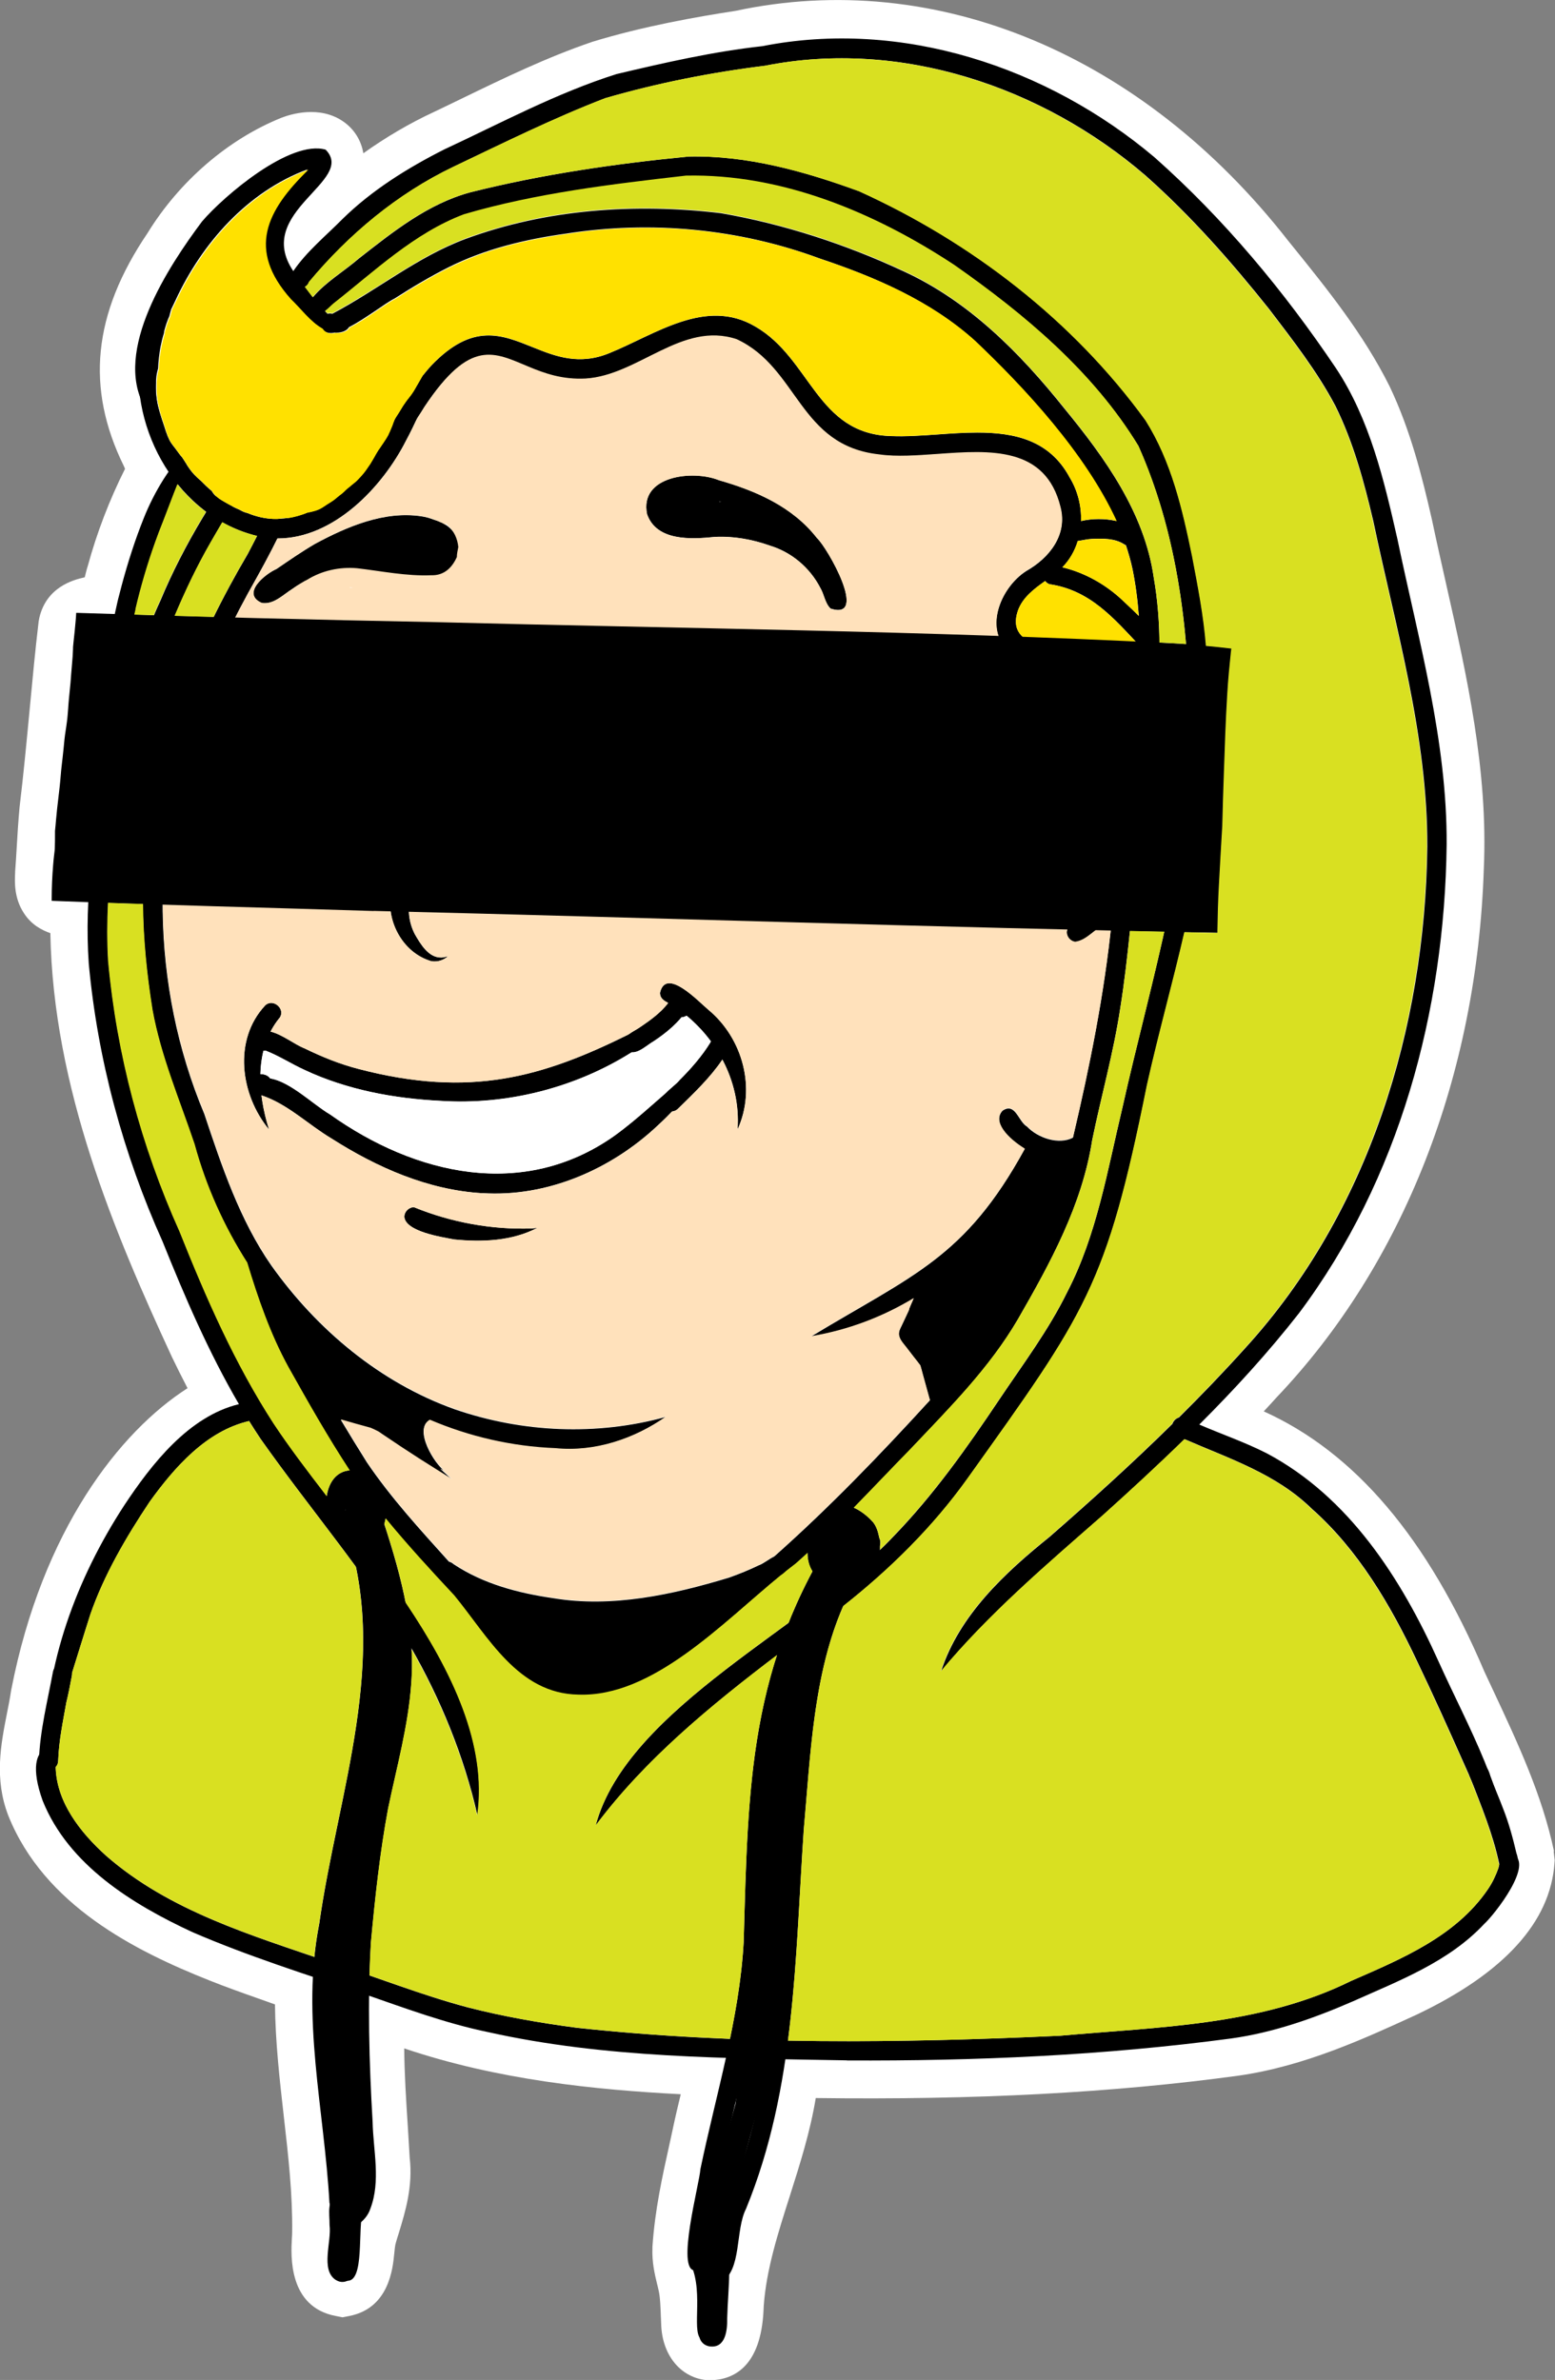 <?xml version="1.0" encoding="UTF-8"?>
<svg id="Ebene_2" data-name="Ebene 2" xmlns="http://www.w3.org/2000/svg" viewBox="0 0 150.99 231.07">
  <rect x="0" y="0" width="150.99" height="231.07" fill="#808080" stroke="none"/>
  <defs>
    <style>
      .cls-1 {
        fill: #3d5200;
      }

      .cls-1, .cls-2, .cls-3, .cls-4, .cls-5, .cls-6, .cls-7 {
        stroke-width: 0px;
      }

      .cls-3 {
        fill: #fff0d2;
      }

      .cls-4 {
        fill: #fff;
      }

      .cls-5 {
        fill: #ffe100;
      }

      .cls-6 {
        fill: #ffe1bb;
      }

      .cls-7 {
        fill: #d9e021;
      }
    </style>
  </defs>
  <g id="Ebene_1-2" data-name="Ebene 1">
    <g>
      <path class="cls-4" d="m150.89,179.72c-1.15-5.44-3.53-10.52-5.83-15.44-.31-.67-.62-1.33-.93-1.99-5.51-12.95-12.54-21.25-21.42-25.26.42-.45.84-.9,1.24-1.35,12.34-12.97,19.48-31.23,20.13-51.38.42-9.51-1.65-18.68-3.65-27.55-.47-2.08-.94-4.16-1.39-6.3-.96-4.2-2.07-8.66-4.11-12.94-2.54-5.09-6.07-9.46-9.48-13.68l-.38-.47C110.91,5.24,90.86-3.1,71.44,1.05c-3.86.6-8.91,1.48-13.93,3.01l-.11.04c-4.32,1.48-8.42,3.46-12.38,5.38-.96.47-1.93.93-2.86,1.38-2.38,1.1-4.67,2.45-6.88,4.02-.21-1.26-.89-2.34-1.93-3.07-2.32-1.62-5.15-.71-5.99-.39-5.19,2.08-9.93,6.16-13.04,11.22-5.3,7.84-6.02,15.03-2.29,22.62.05.11.09.2.11.26-1.52,3.03-2.73,6.19-3.61,9.41-.11.33-.19.68-.28,1.03,0,.03-.01.06-.02.09-1.16.25-3.72.97-4.41,3.93l-.07.38c-.34,2.85-.61,5.79-.88,8.63-.29,3.06-.59,6.23-.97,9.39-.12,1.32-.2,2.54-.27,3.79-.05.8-.09,1.61-.16,2.46v.1c-.04.86-.12,2.44.84,3.91.72,1.14,1.75,1.67,2.58,1.96.27,15.01,6.22,29.08,11.8,41.14.45.94.95,1.94,1.52,3.04-6.57,4.2-14.1,13.77-17.11,29.25l-.03.16c-.11.73-.25,1.46-.4,2.19-.58,2.96-1.25,6.32.14,9.91,3.49,8.69,12.29,13.12,19.57,16.01,1.51.6,3.04,1.15,4.52,1.67.6.21,1.21.43,1.8.64.04,3.7.46,7.36.86,10.9.44,3.85.85,7.48.81,11.15,0,.21-.01.45-.03.7-.09,1.64-.35,6.62,4.26,7.5l.66.13.66-.13c3.84-.75,4.22-4.59,4.36-6.04.03-.33.08-.83.16-1.08.09-.32.19-.64.29-.95.64-2.11,1.37-4.49,1.05-7.31-.06-1-.12-2-.18-3-.17-2.61-.33-5.13-.35-7.6,9.09,3.07,18.54,4.02,26.85,4.45-.05.22-.11.45-.16.68-.15.61-.29,1.22-.43,1.85-.16.73-.32,1.45-.47,2.17-.75,3.37-1.45,6.55-1.69,10.13v.11c-.05,1.38.22,2.51.44,3.43.05.2.1.39.16.67.15.6.19,1.73.22,2.55.01.29.02.57.03.73.08,2.92,1.79,5.1,4.26,5.42l.26.03h.26c2.22-.05,4.91-1.27,5.16-6.83l.02-.41c.25-3.49,1.36-6.98,2.54-10.68.97-3.05,1.97-6.2,2.51-9.48,15.48.2,28.91-.51,41.1-2.18,6.37-.92,12.13-3.57,17.25-5.92,8.49-4.04,12.99-9,13.38-14.72l.02-.27-.1-.86Z"/>
      <g>
        <path class="cls-2" d="m67.22,97.2c-.07.07-.13.15-.2.22-.02.02-.03.04-.05.06-.24.27-.49.53-.75.78-.14.14-.28.28-.43.42-1.36,1.31-2.87,2.48-4.47,3.49-5.47,3.45-12.13,5.13-18.52,4.71-4.51-.22-9.1-1.07-13.2-2.99-1.38-.63-2.48-1.37-3.82-1.89-.07.01-.14.02-.2.01-.87-.02-1.44-1.13-.64-1.75.42-.21.88-.21,1.34-.1,1.15.28,2.35,1.27,3.3,1.63,1.72.84,3.43,1.53,5.25,2,10.86,2.83,17.85.79,26.24-3.37,1.37-.68,2.78-1.42,4.25-2.2.16-.09.33-.17.49-.26.38-.2.77-.41,1.16-.62,0,0,0,0,0,0,.08-.04.16-.09.24-.13Z"/>
        <path class="cls-2" d="m46.83,115.85c-5.26-.31-10.22-2.49-14.62-5.3-2.31-1.37-4.28-3.37-6.84-4.21-.57-.42-.45-1.39.21-1.66,2.08-.2,4.68,2.48,6.46,3.51,8.28,5.89,18.76,8.32,27.59,2.1,2.5-1.79,4.66-3.99,7.08-5.89.99-.81,1.98-1.67,2.95-2.47-1.53,2.71-3.47,5.21-5.77,7.32-4.54,4.29-10.77,7-17.06,6.59Z"/>
        <path class="cls-2" d="m71.62,109.65c.34-4.77-2.21-9.29-6.12-11.91-.51-.42-1.42-.53-1.41-1.35.58-2.54,3.75.86,4.7,1.65,3.34,2.77,4.66,7.64,2.83,11.61Z"/>
        <path class="cls-2" d="m26.12,109.66c-2.78-3.36-3.51-8.69-.37-12.05.75-.71,1.98.31,1.42,1.18,0,0,0,0,0,0-2.5,3.04-2.16,7.34-1.05,10.87Z"/>
        <path class="cls-2" d="m44.06,120.33c-1.23-.23-4.67-.76-4.8-2.18,0-.51.43-.94.94-.94,3.59,1.47,7.56,2.2,11.44,2.06.18,0,.38-.05.55-.06-2.47,1.3-5.4,1.41-8.13,1.13Z"/>
        <path class="cls-2" d="m41.65,93.25c-2.84-.97-4.44-4.41-3.51-7.24.53-1.74,1.92-2.97,3.22-4.14,3.4-3.2,6.75-6.99,7.68-11.69.16-.8.27-1.62.33-2.43-.02-.71.02-1.71.97-1.72,1.82.14.57,3.69.48,4.85-1.14,5.28-5,9.48-8.87,13.02-2.11,1.56-2.9,4.44-1.67,6.81.55.95,1.33,2.29,2.57,2.26.22,0,.45-.07.65-.13-.49.45-1.22.64-1.85.42Z"/>
        <path class="cls-2" d="m76.61,78.06c-.05-4.61-5.62-4.74-9.1-5.13-2.24-.21-4.49.09-6.7.27,1.57-.69,3.12-1.46,4.84-1.73,3.9-.62,10.04-.14,12.18,3.68.45.96,1.19,3.18-.4,3.38-.33,0-.65-.18-.82-.47Z"/>
        <path class="cls-2" d="m21,73.55c.27-1.61,1.7-2.91,2.9-3.94,3.1-1.77,7.56-1.21,10.61.43-.89-.2-1.82-.21-2.74-.16-2.39.2-5.06.12-7.08,1.51-.71.64-1.31,1.4-1.81,2.21-.04,1.19-1.9,1.15-1.88-.05Z"/>
        <path class="cls-2" d="m80.66,59.1c-.56-.53-.63-1.39-1.02-2.04-1.01-1.95-2.78-3.45-4.89-4.09-1.72-.61-3.55-.94-5.37-.84-2.27.23-5.63.42-6.55-2.21-.77-3.73,4.44-4.33,6.98-3.3,3.6,1.04,7.14,2.57,9.52,5.62,1.01.93,5.05,8.03,1.33,6.85Zm-10.64-10.37s0,0,0,0c-.05-.01-.1-.02-.15-.03-.02,0-.03,0-.05,0,0,0,0,.01.01.02.06,0,.12.01.19.02Z"/>
        <path class="cls-2" d="m25.4,58.55c-2.01-.89.3-2.8,1.44-3.3,1.23-.84,2.46-1.69,3.74-2.44,3.12-1.68,6.72-3.22,10.32-2.68.87.12,1.71.48,2.42,1.01.03.09.06.17.11.26.08.15.16.3.24.45.1.18.2.35.33.51.05.06.1.11.15.17.03.05.05.1.07.16.05.12.08.25.14.37.03.07.06.13.09.2,0,.08,0,.16,0,.24,0,.14-.02.29-.04.43,0,.03-.01.06-.02.09-.02.06-.03.11-.05.17-.02.06-.04.11-.07.17.02-.05.04-.09.06-.14-.08.18-.14.37-.21.56-.12.15-.26.3-.38.46.03-.04.06-.08.09-.12-.06.07-.12.14-.18.21-.01.01-.03.03-.04.04-.21.08-.42.16-.63.25.01,0,.03-.01.04-.02-.02,0-.04.02-.07.02-.07.01-.14.02-.21.03-.15.03-.29.08-.43.12-.11.03-.22.05-.32.08-.08.03-.16.05-.24.08-.01,0-.02,0-.04,0-.18.02-.36.03-.54.05.02,0,.03,0,.05,0-.12.01-.25.03-.37.04-.21-.05-.41-.1-.62-.15-.26-.07-.52-.15-.77-.24-.34-.12-.66-.25-1.02-.31-.26-.04-.53-.04-.79-.05-.11-.01-.22-.02-.32-.04-.3-.06-.59-.16-.9-.22-.3-.06-.6-.03-.91-.03-.2,0-.41.01-.61.03-.22.02-.43.06-.64.08-.12,0-.23,0-.35.02-.23.02-.45.08-.65.18h-.15c-.06,0-.13,0-.19,0-.36,0-.67.09-.97.25,0,0,0,0-.01,0,.01,0,.02-.01.03-.02-.01,0-.03.01-.04.02-.1.04-.21.08-.31.13-.08.05-.17.09-.25.14-1.02.15-1.93.62-3.01,1.38-.83.52-1.66,1.38-2.68,1.38-.1,0-.2,0-.3-.03Zm11.22-6.24c.1,0,.2,0,.3.02.08-.06.16-.1.25-.15-.18.04-.37.09-.55.13Z"/>
        <path class="cls-2" d="m40.16,55.84s.05.01.07.02c-.02,0-.05-.01-.07-.02Z"/>
        <path class="cls-2" d="m31.96,55.53s0,0,.01,0c-.02.01-.04.02-.07.03.02-.01.04-.02.06-.03Z"/>
        <path class="cls-2" d="m44.4,54.02s0,.02,0,.03c0-.01,0-.02,0-.03Z"/>
        <path class="cls-2" d="m44.46,53.51s0,.07,0,.1c0-.03,0-.07,0-.1Z"/>
        <path class="cls-2" d="m36.51,52.46c-.41-1.48,2.8-1.77,3.78-1.7,1.21.17.97,2.01-.26,1.87-1.15-.27-2.89,1.39-3.52-.16Z"/>
        <path class="cls-2" d="m65.22,97.82c0-.51.43-.94.94-.94s.94.43.94.94-.43.94-.94.94-.94-.43-.94-.94Z"/>
        <path class="cls-2" d="m60.68,101.72c-.56-1.04.74-1.49,1.42-1.96,1.17-.79,2.35-1.63,3.1-2.85.68-1.14,2.36-.04,1.57,1.03-.83,1.32-2.04,2.31-3.32,3.16-.8.45-2,1.74-2.77.61Zm4.41-4.35s0,0,0,0c0-.1.01-.19.04-.29-.03.09-.04.18-.04.28Z"/>
        <path class="cls-2" d="m69.02,101.09c.52-1.29,2.43-.32,1.66.93-.17.29-.35.57-.53.85-1.2,1.78-2.78,3.27-4.31,4.77-.15.16-.36.25-.57.27-.27.02-.56-.07-.76-.27-.49-.59-.24-1.1.2-1.57.41-.44.99-.84,1.29-1.22,1.1-1.09,2.19-2.34,2.98-3.64.01-.04.03-.09.05-.13Z"/>
        <path class="cls-2" d="m24.37,105.74c-.79-1.76,2.31-2.03,2.01-.23-.23.85-1.59.99-2.01.22,0,0,0,0,0,0Z"/>
        <path class="cls-2" d="m99.12,88.68c-.49-1.01-1.06-2.04-1.99-2.71-.47-.29-1.14-.44-1.11-1.14.24-1.75,2.22-.61,2.92.2.84.82,1.43,1.85,1.92,2.9.49,1.11-1.25,1.86-1.74.73Z"/>
        <path class="cls-2" d="m101.23,85.57c-.92-1.9-2.25-3.47-3.79-4.86-.55-.38-1.07-1.1-.58-1.73.39-.53,1.27-.47,1.57.11,1.8,1.56,3.37,3.4,4.43,5.54.62,1.05-1.02,2.01-1.63.95Z"/>
        <path class="cls-2" d="m105.82,82.3c.36.74-.5,1.58-1.23,1.23-.34-.13-.51-.5-.65-.8-1.29-2.41-2.46-5.02-4.53-6.87-.44-.38-.89-.78-1.46-.97-.31-.07-.59-.35-.66-.66-.08-2.37,2.69-.54,3.49.33,1.36,1.22,2.36,2.78,3.25,4.36.64,1.13,1.23,2.24,1.79,3.38Z"/>
        <path class="cls-2" d="m108.57,80.11c.48,1.11-1.26,1.87-1.73.73-1.73-4.33-3.59-9.34-7.7-11.93-.39-.21-.81-.36-1.25-.46-.88-.32-.72-1.69.22-1.81,4.82.8,7.72,6.99,9.52,11.05.32.8.61,1.61.94,2.41Z"/>
        <path class="cls-2" d="m137.59,161.26c-2.56-5.42-5.71-10.8-10.24-14.8-3.46-3.38-8.01-4.85-12.32-6.73-2.58,2.53-5.25,4.98-7.93,7.39-5.47,4.79-11.08,9.56-15.72,15.15,1.77-5.46,6.21-9.57,10.53-13.05,4.07-3.55,8.08-7.18,11.93-10.97.1-.29.34-.54.63-.62,2.21-2.19,4.37-4.44,6.46-6.76,11.99-13.14,17.45-31.11,17.66-48.65.04-10.77-3.05-21.17-5.24-31.62-.9-3.83-1.93-7.65-3.68-11.19-1.78-3.37-4.14-6.39-6.44-9.41-3.68-4.61-7.6-9.06-12.02-12.98-10.02-8.61-23.77-13.24-36.89-10.64-5.24.65-10.46,1.68-15.53,3.15-5.04,1.94-9.89,4.35-14.76,6.67-5.45,2.61-10.14,6.55-14,11.17-.08.23-.23.38-.4.48.24.32.49.66.76,1,1.23-1.46,3.01-2.5,4.46-3.75,3.31-2.59,6.71-5.32,10.84-6.43,6.93-1.74,14.08-2.78,21.19-3.47,5.69-.13,11.26,1.44,16.56,3.37,10.9,4.94,20.77,12.53,27.82,22.25,2.51,3.99,3.58,8.62,4.52,13.17.67,3.53,1.37,7.06,1.45,10.66.41,7.58-.09,15.21-1.5,22.68-1.25,6.05-2.99,11.99-4.34,18.01-3.95,19.62-5.92,22.09-17.44,38.22-4.56,6.37-10.48,11.53-16.91,15.94-6.96,5.24-13.97,10.75-19.2,17.74,3.05-11.44,20.85-19.48,28.88-28.03,3.95-4.07,7.17-8.64,10.3-13.31,2.29-3.42,4.78-6.72,6.6-10.43,2.89-5.57,3.91-11.84,5.36-17.89,2.8-12.59,6.88-25.02,6.52-38.05-.11-8.88-1.31-18.04-4.95-26.2-4.38-7.2-11.05-12.78-17.89-17.57-7.7-5.07-16.7-8.86-26.05-8.65-7.23.83-14.56,1.7-21.55,3.75-4.82,1.82-8.7,5.54-12.65,8.64-.29.23-.54.53-.84.73.08.08.16.16.24.24.14-.04.29-.05.45,0,4.37-2.3,8.25-5.52,12.92-7.26,7.86-2.91,16.53-3.5,24.82-2.51,6.11,1.06,12.11,3.02,17.73,5.64,6.34,2.9,11.31,7.93,15.61,13.31,3.94,4.8,7.79,10.13,8.69,16.43,1.56,8.93-.52,17.92-1.53,26.8-.59,4.99-.92,10.01-1.72,14.98-.65,4.33-1.85,8.55-2.73,12.84-.98,6.32-4.08,11.96-7.23,17.43-2.77,4.74-6.65,8.6-10.38,12.55-3.68,3.77-7.25,7.68-11.2,11.18-.31.23-.62.47-.94.73-.14.14-.31.28-.51.41-5.68,4.64-12.42,11.85-19.64,11.59-5.87-.08-8.77-5.65-12.06-9.64-3.19-3.42-6.35-6.88-9.13-10.64-2.55-3.7-4.77-7.62-6.97-11.54-1.75-3.19-2.95-6.67-4-10.14-2.26-3.53-4-7.42-5.11-11.5-1.46-4.34-3.26-8.51-4.08-13.02-.9-5.63-1.28-11.31-.53-16.95,1.06-9.77,4.83-18.95,9.78-27.36.6-1.13,1.18-2.27,1.73-3.42.16.04.32.05.49.06.15.01.29.02.44.02.07,0,.13,0,.2,0,.13-.01.26-.05.4-.05-.05,0-.1,0-.15,0,.11,0,.23-.01.34-.02h-.01s0,0,.01,0c0,0,0,0,0,0,.1,0,.2-.02.3-.04.03,0,.05-.01.08-.02-.94,2.02-1.9,3.88-2.97,5.79-2.28,4.01-4.29,8.18-5.86,12.52-4.47,12.76-4.47,27.01.79,39.52,1.69,5.08,3.46,10.34,6.5,14.7,4.43,6.24,10.58,11.39,17.81,13.97,6.58,2.27,13.78,2.59,20.5.74-3.09,2.17-6.92,3.45-10.73,3.07-4.3-.17-8.4-1.14-12.2-2.76-1.59.88.44,4.27,1.51,4.99-.16-.08-.33-.17-.49-.27.38.34.75.69,1.13,1.04,0,0,0,0,0,0t0,0c-1.07-.66-2.13-1.32-3.19-2-1.15-.74-2.29-1.49-3.42-2.26-.16-.11-.32-.22-.48-.33-.03-.02-.07-.04-.11-.06-.23-.12-.46-.23-.7-.33-.96-.26-1.93-.52-2.88-.81.83,1.39,1.68,2.77,2.54,4.14,2.36,3.48,5.18,6.54,7.96,9.63.16.04.31.12.46.25,2.89,1.92,6.28,2.81,9.68,3.3,5.69.95,11.59-.34,17.04-1.99,1.02-.36,2.02-.77,2.88-1.19.47-.16,1.01-.62,1.53-.87,5.34-4.74,10.31-9.9,15.12-15.17-.02-.04-.03-.08-.05-.12-.15-.56-.3-1.11-.46-1.67-.07-.27-.15-.53-.22-.8-.07-.25-.13-.51-.21-.76-.2-.27-.42-.53-.62-.8-.25-.32-.49-.64-.74-.96-.32-.42-.79-.87-.71-1.45.03-.25.18-.49.28-.72.09-.18.17-.37.26-.55.14-.3.28-.6.42-.9.01-.06.03-.13.05-.19.12-.3.25-.59.38-.88.01-.03.02-.05.03-.08-2.99,1.81-6.33,3.1-9.96,3.7,9.93-6.01,14.95-7.62,20.75-18.21-1.64-1.01-3.18-2.62-2.15-3.72,1.25-.84,1.52,1.05,2.37,1.54,1.09,1.14,3.11,1.79,4.46,1.08,1.63-6.93,3.04-13.9,3.76-20.99-.13.06-.26.11-.38.16-1.16.41-1.97,1.69-3.17,1.84-.51-.07-.88-.55-.8-1.06.22-.85,1.21-1.18,1.83-1.7.71-.38,1.87-1.36,2.7-1.12.05-.56.09-1.11.13-1.67.29-3.34.8-6.69,1.27-10.04-1.76-3.74-1.93-6.99-5.97-9.7-1.62-1.22-3.67-1.6-5.35-2.69-2.83-2.16-1.1-6.41,1.44-8.04,2.23-1.26,4.02-3.48,3.32-6.18-1.45-5.89-6.82-5.52-11.92-5.16-2.01.14-3.98.29-5.66.05-7.86-.83-7.85-8.4-13.87-11.19-5.32-1.77-9.52,3.5-14.66,3.82-2.27.12-4.01-.51-5.54-1.15-3.35-1.39-5.65-2.79-10.09,3.86-1.83,3.04-4.45,6.02-7.57,8.03.06-.05.12-.11.18-.16-.02.02-.05.04-.07.07.19-.17.39-.33.59-.49.25-.2.46-.45.68-.68.3-.32.55-.7.81-1.07.3-.43.55-.9.82-1.35.05-.07.09-.14.14-.22-.02.03-.04.06-.06.09,0,0,0,0,0,0,0,0,0,0,0,0,0,0-.01.02-.02.03,0,0,.01-.02.02-.03,0,0,0,0,0-.01,0,0,0-.01.01-.02,0,0,0,0,0,0,0,0,0,0,0-.01.16-.23.32-.46.48-.69,0,.01-.01.02-.02.03.01-.02.03-.04.04-.06.02-.02.03-.05.05-.07-.01.02-.03.04-.04.06.17-.25.33-.51.47-.78.1-.19.18-.38.26-.58.07-.17.15-.35.2-.53.02-.06.05-.12.07-.18.03-.06.05-.12.08-.19.22-.33.44-.66.63-1.01,0,0,0-.02.01-.02,0,0,0,.01-.01.02,0,0,0,0,0,0,0,0,0,0,0,0,0,0,0,0,0,0,0,0,0,0,0,0,0,0,0,0,0,0,0,0,0,0,0,0,0,0,0,0,0,0,0,0,0,0,0,0,0,0,0,0,0,0,0,0,0,0,0,0,0,0,0,0,0,0-.01.02-.03.05-.04.07,0,0,0,0,0,0,0,0,0,0,0,0,0,0,0,.02-.01.02h0s0,.01-.01.02c0,0,0-.01.01-.02.19-.34.41-.66.64-.97.14-.18.28-.36.42-.54.15-.21.28-.43.41-.66-.03.05-.05.09-.08.14.21-.36.42-.73.63-1.09.04-.06.07-.12.11-.18.26-.33.54-.66.83-.98,4.03-4.2,6.85-2.98,9.87-1.77,2.2.89,4.5,1.78,7.44.56,4.44-1.8,9.33-5.41,14.14-2.58,5.42,3.12,5.96,10.46,13.21,10.64,1.42.06,2.96-.05,4.54-.16,1.27-.09,2.56-.18,3.82-.18,3.63,0,7.02.74,8.96,4.35.77,1.26,1.16,2.76,1.11,4.24,1.09-.25,2.29-.26,3.4-.01-3.02-6.6-8.97-12.98-13.78-17.55-4.3-3.85-9.64-6.14-15.04-7.95-7.83-2.89-16.35-3.69-24.59-2.4-3.92.55-7.82,1.47-11.37,3.25-1.81.91-3.56,1.95-5.27,3.05-.89.43-2.8,1.95-4.43,2.78-.16.28-.57.54-1.24.54-.05,0-.1,0-.14-.01-.39.08-.72.05-.96-.11-.12-.08-.21-.18-.28-.29-1.2-.67-2.16-2-3.11-2.9-4.26-4.79-2.39-8.57,1.71-12.55-5.84,2.16-10.26,7.18-12.81,12.68-1.16,2.38-2.49,5.35-1.92,8-.02.45-.02.89.03,1.34.04.41.12.81.23,1.21,0-.01,0-.03-.01-.04,0,.03.02.07.03.1,0-.02-.01-.04-.02-.06.02.07.04.15.06.22,0,.02,0,.03.01.05,0,0,0-.02,0-.02,0,0,0,.02,0,.02,0,0,0,0,0,0,0,0,0,0,0,0,0,.02,0,.03.01.05.09.32.2.64.3.95-.02-.05-.03-.1-.05-.15.07.22.14.44.21.65.09.29.18.58.29.86-.95-1.07-1.73-2.06-2.19-2.8-3.07-5.47,2.32-13.64,5.58-18,2.15-2.51,8.56-7.96,12-6.97,3.01,3.05-7.04,6.01-3.14,11.79,1.3-1.91,3.15-3.41,4.77-5.05,2.86-2.81,6.34-4.97,9.9-6.77,5.5-2.56,10.92-5.48,16.72-7.31,4.68-1.11,9.38-2.18,14.16-2.71,13.51-2.67,27.66,2.01,38.06,10.78,6.76,5.99,12.6,13.01,17.64,20.5,3.28,4.96,4.66,10.85,5.96,16.58,2.04,9.81,4.84,19.57,4.78,29.68-.2,16.14-4.58,32.46-14.34,45.48-2.98,3.81-6.25,7.39-9.68,10.81,2.18.94,4.43,1.71,6.55,2.79,7.98,4.23,13.06,12.16,16.67,20.18,2.91,6.47,6.7,12.81,7.02,20.06-3.08-6.67-5.92-13.46-9.1-20.08Zm-38.76-101.94c-1.16,3.52,3.43,3.31,5.41,5,2.38,1.52,4.27,3.77,5.33,6.38.16.43.32.86.49,1.29.38-3.08.66-6.17.64-9.25-2.51-2.66-4.82-5.44-8.8-6.02-.18-.07-.32-.18-.41-.31-1.1.78-2.2,1.6-2.66,2.91Zm4.33-4.24c2.14.51,4.13,1.63,5.73,3.1.28.28.99.91,1.69,1.62-.11-1.53-.31-3.06-.62-4.59-.16-.75-.38-1.51-.63-2.27-.05-.02-.1-.05-.15-.08-.92-.61-2.08-.58-3.14-.54-.46.02-.89.13-1.34.2h-.04c-.29.95-.79,1.83-1.49,2.55Z"/>
        <path class="cls-2" d="m36.83,43.54s-.05.07-.07.11c0,0,0,0,0,0,.02-.04.05-.07.07-.11Z"/>
        <path class="cls-2" d="m39.84,159.91c-4.31-7.1-9.75-13.42-14.53-20.2-.38-.57-.76-1.16-1.12-1.74-4.15.96-7.25,4.5-9.65,7.83-2.29,3.44-4.43,7.09-5.77,10.96-1.43,4.46-2.71,9.01-4.4,13.37-.04-8.53,3.07-16.88,7.69-23.97,2.66-4.02,6.27-8.65,11.14-9.83-2.93-5.02-5.24-10.38-7.41-15.78-3.83-8.52-6.31-17.67-7.17-26.98-.45-6.44.46-12.87,1.96-19.13.21-.95.42-1.89.64-2.84-.25-.29-.42-.65-.55-1-.13-.34-.22-.69-.28-1.05-.14-.79-.19-1.59-.19-2.39,0-2.01.26-4.02.63-5.99.15-.83.33-1.66.52-2.48.02-.12.06-.23.08-.35.03-.13.06-.27.1-.4.09-.37.19-.74.29-1.12.3-1.12.63-2.24.99-3.34.35-1.08.74-2.15,1.16-3.2.52-1.3,1.16-2.56,1.91-3.75.21-.33.43-.65.64-.95,0-.01.01-.02.02-.03,0,0,0,0,0,0,.32-.44.65-.87,1.01-1.27.04.05.08.1.12.15.05.06.09.12.13.19-.01-.02-.03-.05-.04-.07.1.16.2.31.3.47.01.02.03.04.04.06-.83,1.77-1.49,3.63-2.2,5.45-.17.42-.34.85-.48,1.23,0,.02-.01.04-.02.06h0c-.8,2.13-1.47,4.31-2.02,6.51-.06.24-.12.47-.17.71,0,.01,0,.03-.01.04,0,0,0,0,0,.01,0,0,0,0,0,0,0,.02-.01.04-.01.06h0s0,0,0,0c0,0,0,0,0,.01,0,0,0,.01,0,.02,0,0,0,0,0,0-.42,1.85-.76,3.72-.95,5.55,0,.04,0,.07-.01.11h0c-.09.95-.14,1.91-.11,2.86,0,.13.01.26.02.38.9-3.34,1.98-6.62,3.44-9.77,1.15-2.76,2.53-5.42,4.06-7.98.32-.48.78-1.4,1.32-2.18.28.26.63.47.95.65.22.13.45.25.68.37-.78,1.11-1.44,2.3-2.12,3.47-2.11,3.68-3.78,7.6-5.22,11.58-2.82,9.39-5.29,19.2-4.73,29.04.83,9.1,3.2,17.97,6.93,26.28,2.58,6.44,5.36,12.82,9.14,18.66,6.98,10.56,21.67,24.71,19.77,38.05-1.3-5.72-3.57-11.28-6.49-16.36Z"/>
        <path class="cls-2" d="m25.74,52.2c-7.83-1.39-12.95-9.66-12.23-17.32.08-1.34,1.06-7.09,3.09-4.75-.02.05-.04.1-.05.15,0-.02.01-.04.02-.07-.04.17-.09.33-.13.5-.07.15-.14.31-.19.46.02-.05.04-.1.06-.15-.1.25-.19.49-.26.75-.06.19-.12.39-.13.58-.14.43-.24.87-.33,1.31-.13.7-.21,1.41-.24,2.12-.1.34-.17.69-.19,1.04-.03.55-.04,1.09.02,1.64.05.43.12.85.24,1.27,0-.03-.02-.07-.03-.1.02.09.05.18.08.26,0,.02,0,.03.01.05h0s0,0,0,.01c0,.01,0,.02.01.04,0,0,0,0,0,0,0,0,0,0,0,0,.09.3.19.6.28.9,0,0,0-.01,0-.02.06.19.13.38.19.57.09.3.19.6.31.89.11.26.22.51.39.74.11.16.23.31.35.46.12.17.24.33.36.49t0,0s0,0,0,0c.1.13.19.26.3.38.03.05.07.1.1.15,0,0-.01-.02-.02-.03.1.16.2.31.3.47.23.37.49.75.79,1.07.21.22.42.42.65.61.34.35.69.69,1.07,1,.27.52.82.84,1.32,1.13.33.19.66.37,1.01.53.12.06.24.11.36.16.24.14.5.27.77.32.84.35,1.68.54,2.5.57.07,0,.14,0,.21,0,.02,0,.04,0,.05,0,1.06,0,2.08-.22,3.06-.62.13-.02.26-.05.39-.08.23-.06.47-.13.69-.22.3-.13.55-.33.82-.5.25-.16.51-.31.75-.5.15-.12.28-.25.44-.36-.04.03-.08.06-.13.09.17-.12.34-.24.49-.38.09-.09.18-.17.27-.26.11-.1.21-.19.32-.29-.04.03-.08.07-.11.1.19-.17.39-.33.59-.49.25-.2.46-.45.68-.68.3-.32.55-.7.81-1.07.22-.32.41-.66.6-.99.19-.29.38-.58.56-.88.07-.11.15-.21.22-.32,0,.01-.01.02-.02.03.01-.02.03-.04.04-.06.01-.02.02-.03.04-.05,0,0,0,0,0,0,0,0,0-.01.01-.02,0,0,0,.01-.01.02,0,0,0,0,0,0,0,.01-.02.03-.03.04.16-.24.32-.49.46-.75,0,0,0,0,0,0-.02.03-.03.07-.05.1.02-.03.03-.07.05-.1,0,0,0,.02-.01.03.01-.02.02-.04.03-.07,0,0,0,0,0,0,0,0,0,0,0,0,0-.01.01-.02.02-.03,0,0,0,.02-.01.03.09-.18.18-.37.25-.56.05-.13.11-.26.16-.4.12-.25.24-.49.35-.74.15-.23.3-.46.44-.7,0,.01-.01.02-.02.04,0,0,0-.02.01-.03,0,0,0,.02-.01.03,0,0,0,.01,0,.02,0,0,0,0,0,0h0s0,0,0,0c0,0,0,.01,0,.02,0,0,0-.01,0-.02,0,0,0,0,0,0h0s0-.01.01-.02c.19-.33.4-.65.63-.95.14-.18.28-.36.42-.54.15-.21.28-.43.41-.66-.03.05-.05.09-.08.14.21-.36.42-.73.63-1.09.05-.08.09-.16.14-.23.06.01.12.03.17.05.47.2.7.76.5,1.23-.71,1.71-1.44,3.42-2.32,5.06-2.31,4.57-7.05,9.53-12.49,9.53-.4,0-.8-.03-1.2-.08Z"/>
        <path class="cls-2" d="m15.77,40.91s0,.03.01.04c0-.01,0-.03-.01-.04Z"/>
        <path class="cls-2" d="m38.96,39.71s.02-.03.03-.05c0,0,0,0,0,0,0,0,0,0,0,0-.01.02-.03.05-.04.07,0,0,0-.01,0-.02Z"/>
        <path class="cls-2" d="m38.97,39.67s-.01.02-.02.03c0,0,0,0,0,0,0-.01.01-.03.02-.04Z"/>
        <path class="cls-2" d="m15.74,40.8s.02.05.02.08c0-.03-.02-.05-.02-.08Z"/>
        <path class="cls-2" d="m15.48,39.97h0s0-.02,0-.02c0,0,0,.02,0,.03,0,0,0,0,0,0Z"/>
        <path class="cls-2" d="m15.47,39.95s0,0,0,0c0,0,0,0,0,0h0s0-.02,0-.02c0,0,0,.02,0,.03,0,0,0,0,0,0Z"/>
        <path class="cls-2" d="m3.78,170.93c.1-2.93.84-5.79,1.37-8.65.17-.79,1.35-.93,1.72-.23.13.23.15.47.11.65-.15.82-.35,1.86-.54,2.6-.33,1.87-.72,3.74-.79,5.63-.01,1.23-1.87,1.23-1.88,0Z"/>
        <path class="cls-2" d="m145.58,180.98c-.61-2.91-1.74-5.6-2.79-8.33-.24-.41-.19-.98.22-1.28.9-.6,1.5.22,1.69,1.05.39,1.08.86,2.13,1.26,3.2.55,1.39.94,2.84,1.28,4.29.24.65.31,1.5-.51,1.73-.48.14-1.03-.16-1.16-.66Z"/>
        <path class="cls-2" d="m82.25,200.04c-11.65-.21-23.42-.19-34.85-2.74-4.16-.86-8.15-2.35-12.15-3.74-5.56-1.87-11.18-3.64-16.57-5.97-5.84-2.71-12.02-6.52-14.53-12.74-2.34-6.48,2.41-5.65,1.26-3.53-.03,3.55,2.38,6.59,4.9,8.86,6.15,5.38,14.13,7.72,21.71,10.33,4.56,1.44,8.81,3.17,13.4,4.39,3.48.89,7.03,1.51,10.59,1.98,15.53,1.68,31.36,1.49,46.93.77,9.57-.86,19.44-.97,28.23-5.31,4.9-2.14,10.18-4.32,13.3-8.9.44-.64.77-1.34,1.03-2.07.14-.7.47-1.59,1.35-1.35,2.21.85-1.74,5.88-2.74,6.78-3.43,3.67-8.23,5.49-12.72,7.5-3.81,1.66-7.75,3.05-11.87,3.62-12.35,1.65-24.82,2.19-37.28,2.13Z"/>
        <path class="cls-2" d="m80.36,153.73c-2.87-1.09-2.35-5.14.08-6.44.85-.57,2.79-.84,2.92.55,0,.93-.92.96-1.6.9-1.75.49-2.17,3.51.1,3.37,1.25-.16,1.15-1.69,1.22-2.6,3.12-2.88,2.34,6.33-2.72,4.22Z"/>
        <path class="cls-2" d="m83.32,152.85c-1.45-1.19,2.62-3.13-1.89-5.05-.23-.22-.35-.61-.24-.92.68-1.56,2.74-.03,3.47.79,1.28,1.2,1.11,6.14-1.33,5.17Z"/>
        <path class="cls-2" d="m67.51,220.43c-1.93.13.43-8.5.5-9.83,1.52-7.29,3.79-14.63,4.2-22.05.43-15.27.5-26.93,9.24-40.3.84-1.59,2.93-.14,1.51,1.13-11.22,17.37-6.9,29.21-9.93,47.52-1.23,6.21-3.04,12.31-3.98,18.57-.48,1.23.19,5.14-1.55,4.96Z"/>
        <path class="cls-2" d="m67.73,221.09c-.14-.5.17-1.01.66-1.16,1.36.08,1-.57,1.24-1.62.25-1.6.61-3.1,1.1-4.63,5.4-13.17,4.49-27.67,5.9-41.55.51-5.56,1.24-11.18,3.28-16.42,1.04-2.26,2.45-5.57,4.52-6.9,1.08-.16,1.49,1.45.45,1.81.1-.03.19-.09.27-.16-6.08,7.58-6.26,17.96-7.1,27.17-.85,12.48-.8,25.1-5.61,36.82-1.07,2.09-.38,5.96-2.43,7.15-.73.27-2,.42-2.29-.52Z"/>
        <path class="cls-2" d="m68.26,227.21c-1.27-.39.13-4.48-1.16-7.31-.06-.7.66-1.28,1.32-.99.78.45.73,1.61,1.02,2.4,1.74.24.61,2.66.57,3.81-.17.9-.49,2.54-1.76,2.09Z"/>
        <path class="cls-2" d="m33.72,149.95c-2.96-1.43-2.85-8.08,1.22-7.1,1.65.54.6,2.92-.77,1.73-2.33,1.85,2.06,6.71,1.28,1.21-.62-1.05,1.02-2.01,1.63-.95,1.31,2.11-.46,6.76-3.36,5.1Z"/>
        <path class="cls-2" d="m31.99,213.9c-.5-9.06-2.78-18.06-.99-27.12,1.8-12.75,6.97-25.86,2.47-38.58-1.16-1.61,1.49-3.28,2.3.84,4.2,14.45-2.5,28.87-3.47,43.26-.49,5.55.63,11.03,1.21,16.53-.11,1.37,1.3,5.96-.56,6.02-.52,0-.93-.43-.94-.94Z"/>
        <path class="cls-2" d="m32.85,215.6c-.31-.41-.24-1,.17-1.32.27-.21.64-.25.94-.12,1.24-2.23.37-5.11.37-7.5-.39-6.55-.61-13.14-.07-19.69.43-7.95,2.82-15.7,3.79-23.5.44-5.57-1.24-11-2.95-16.22-1.05-2.19,2.34-2.7,1.82-.48,1.78,5.35,3.45,10.97,3.02,16.66-.28,4.12-1.43,8.21-2.25,12.17-.8,4.27-1.27,8.7-1.67,13.01-.34,5.79-.18,11.61.16,17.4.06,2.79.81,5.75-.22,8.44-.4,1.25-2.09,2.58-3.11,1.17Z"/>
        <path class="cls-2" d="m33.6,221.42c-1.17-.21-.8-1.68-.92-2.54.04-.83-.52-2.1.47-2.54.23-.93-.08-2.33.87-2.88.72-.34,1.57.47,1.25,1.2-.61,1.5.23,7.08-1.67,6.77Z"/>
        <path class="cls-2" d="m32.6,221.36c-1.51-.99-.38-3.73-.6-5.33.01-.6-.09-1.21,0-1.82.08-.77,1.06-1.14,1.61-.58.26.24.34.65.24.98.08,1.66.01,3.32-.16,4.98,1.57.61.2,2.59-1.08,1.77Z"/>
        <path class="cls-2" d="m68.99,227.82c-1.19-.09-1.56-1.67-.3-1.97.07-1.31.1-2.61.19-3.92.09-.83-.22-2.23.99-2.27.51,0,.94.43.94.94-.02,1.5-.16,2.99-.2,4.48.02,1.1-.13,2.88-1.62,2.74Z"/>
        <path class="cls-2" d="m35.85,151.64c-.57-.38-.56-1.17-.82-1.75-.33-.93-.7-1.86-.96-2.81-.51-.23-.81-.95-.96-1.46.01-.51-.15-1.1.25-1.51.51-.53,1.47-.33,1.64.4.8.11,1.13,1.08.8,1.75.36,1.48,1.01,2.86,1.43,4.31.26.78-.7,1.5-1.38,1.06Z"/>
        <path class="cls-2" d="m78.47,157.3c-.84-.67.02-1.52.35-2.21.72-1.51,1.33-3.08,2.38-4.4-.41-1.04,1.52-2.43,2.44-2.32,1.09.12,1.26,1.68.2,1.99-.8,1-1.64,2-2.22,3.15-.64.97-1.57,4.9-3.15,3.79Z"/>
        <path class="cls-2" d="m67.87,220.41c.42-5.48,2.08-10.83,3.54-16.11.41-3.19.93-6.35,1.52-9.5.47-4.03.93-8.04.82-12.12.2-1.64-.6-7.07.86-7.71.13-2.66.53-5.29.88-7.92.35-1.63.28-3.63,1.39-4.95.83-3.1,2.02-6.11,3.22-9.07.56-1.01,2.16-.17,1.68.84-1.95,4.84-3.83,9.82-4.24,15.06-.22,1.57.34,5.78-.88,6.67-.25,4.06-.41,8.14-.84,12.18,1.03.5-.04,4.86-.04,6.03-.61,6.33-2.74,12.34-4.22,18.49-.55,2.3-1.12,4.59-1.6,6.9-.17.7-.12,1.78-1.04,1.9-.46.05-.9-.22-1.04-.68Z"/>
        <path class="cls-2" d="m32.63,214.36c-.35-10.74-1.41-21.7.22-32.39,1.08-5.86,3.48-11.56,3.78-17.55.27-3.41-.49-6.78-.3-10.18.09-.89-.13-2.37,1.09-2.45.51,0,.94.43.94.94-.46,3.27.13,6.4.22,9.57.04,4.92-1.14,9.63-2.53,14.3.81.71-.56,3.64-.62,4.75-.67,3.47-.77,7.01-.69,10.53-.25,2.02,2.61,27.01-2.1,22.47Z"/>
        <path class="cls-3" d="m31.4,55.8s-.08.04-.12.06c-.33.08-.65.15-.97.25-.12.03-.24.08-.36.13.48-.22.95-.37,1.45-.45Z"/>
        <path class="cls-3" d="m43.29,50.98c0,.05.02.1.04.15-.32-.24-.68-.45-1.05-.61.14.04.28.09.41.16.21.08.41.18.6.31h0Z"/>
        <path class="cls-3" d="m38.25,58.07s-.03-.02-.05-.02c.02,0,.04.02.06.03,0,0,0,0,0,0Z"/>
        <path class="cls-3" d="m33.19,57.54s-.06.03-.09.05c0,0,0,0-.01,0,.03-.02.07-.04.1-.06Z"/>
        <path class="cls-3" d="m46.64,54.73s0,.02,0,.03c0-.01,0-.02,0-.03Z"/>
        <path class="cls-3" d="m46.89,50.58s-.03-.05-.05-.08c.02.04.04.08.07.12,0-.01-.01-.02-.02-.04Z"/>
        <path class="cls-4" d="m69.02,101.09s-.03.08-.05.13c-.8,1.3-1.89,2.55-2.98,3.64-.3.38-.87.78-1.29,1.22,0,0,0,0,0,0-1.66,1.44-3.28,2.93-5.07,4.22-8.82,6.22-19.31,3.79-27.59-2.1-1.6-.93-3.85-3.18-5.8-3.49-.21-.3-.58-.43-.95-.42.02-.77.11-1.54.3-2.27.07,0,.13,0,.2-.01,1.34.52,2.44,1.26,3.82,1.89,4.1,1.92,8.68,2.77,13.2,2.99,6.39.42,13.06-1.26,18.52-4.71.7.1,1.53-.71,2.13-1.05,1.01-.67,1.96-1.43,2.73-2.36.17,0,.34-.06.48-.15.88.73,1.68,1.57,2.35,2.48Z"/>
        <path class="cls-5" d="m108.37,50.57c-1.11-.25-2.31-.24-3.4.01.04-1.48-.34-2.98-1.11-4.24-1.94-3.61-5.33-4.35-8.96-4.35-1.26,0-2.55.09-3.82.18-1.58.11-3.12.22-4.54.16-7.25-.18-7.79-7.53-13.21-10.64-4.82-2.83-9.7.78-14.14,2.58-2.94,1.22-5.24.33-7.44-.56-3.01-1.22-5.84-2.44-9.87,1.77-.28.3-.54.61-.79.93,0,0,0,0,0,0-.01.02-.02.03-.03.05t0,0c-.04.06-.07.12-.11.18-.14.25-.29.5-.43.75-.05.08-.09.16-.14.24-.01.02-.02.04-.03.06-.01.02-.02.03-.03.05h0c-.1.18-.21.35-.33.52-.03.05-.07.09-.1.14-.1.14-.21.27-.32.41-.06.08-.11.15-.17.23-.03.04-.06.08-.08.12-.01.01-.02.03-.03.04-.05.07-.09.14-.14.2-.05.08-.11.17-.16.26,0,.02-.02.03-.03.05,0,0,0,.01-.01.02-.14.24-.29.47-.44.7-.06.08-.11.17-.16.25-.03.06-.05.12-.08.19-.02.06-.05.12-.07.18-.01.04-.03.08-.04.13-.02.05-.04.1-.06.16-.03.08-.07.16-.1.24-.06.14-.12.28-.18.42-.02.05-.05.09-.07.14,0,0,0,0,0,.01,0,0,0,0,0,0h0s0,0,0,0c0,0,0,0,0,.01,0,0,0,0,0,0,0,0,0,0,0,0h0s-.05.09-.07.14c-.11.2-.23.39-.36.58-.01.02-.02.04-.04.06,0,0-.01.02-.02.03,0,0,0,0,0,0h0s-.01.02-.02.03c-.01.01-.02.03-.03.05-.06.08-.11.16-.17.24,0,0,0,0,0,.01-.08.12-.16.23-.24.35,0,0,0,0,0,0,0,0,0,0,0,0,0,0-.01.02-.02.02,0,0,0,0,0,0,0,0-.01.02-.02.03-.02.03-.03.05-.05.08-.07.12-.14.24-.21.35,0,0,0,0,0,0-.04.07-.08.14-.12.22-.08.14-.16.28-.24.41-.02.03-.03.05-.05.08-.02.03-.04.06-.06.1,0,.01-.02.02-.02.04-.03.05-.07.1-.1.15-.13.18-.25.37-.38.55-.13.18-.27.36-.42.52-.14.15-.27.3-.41.44-.09.09-.17.17-.27.24-.17.14-.35.28-.52.43-.01.01-.03.02-.04.03,0,0,.01-.01.02-.02-.04.04-.08.07-.13.11-.01.01-.02.02-.04.03-.03.03-.07.06-.1.09-.09.09-.18.18-.27.26-.14.13-.28.23-.43.34.02-.01.04-.03.06-.04-.15.11-.29.24-.44.36-.24.19-.49.34-.75.5-.27.17-.52.37-.82.5-.22.1-.46.17-.69.22-.13.03-.26.06-.39.08-.64.26-1.3.45-1.98.55,0-.02.02-.03.02-.05-.02,0-.05.01-.08.02-.1.02-.2.03-.3.03,0,0,0,0,0,0,0,0,0,0,0,0,0,0,0,0-.01,0,0,0,0,0-.01,0-.1,0-.21.01-.32.02.05,0,.1,0,.15,0-.14,0-.27.04-.4.05-.05,0-.1,0-.14,0-.02,0-.04,0-.05,0-.04,0-.09,0-.13,0-.1,0-.2-.01-.31-.02-.17-.01-.33-.02-.49-.06,0,0,0,0,0,.01-.58-.09-1.18-.25-1.77-.5-.27-.06-.53-.18-.77-.32-.12-.05-.24-.11-.36-.16-.16-.08-.33-.16-.49-.24-.02,0-.03-.02-.05-.03-.07-.04-.14-.08-.21-.11-.09-.05-.18-.1-.26-.15-.06-.04-.13-.07-.19-.11-.06-.04-.13-.07-.19-.11-.06-.04-.13-.08-.19-.12l-.09-.06c-.06-.04-.12-.09-.18-.14-.03-.02-.06-.05-.08-.07-.16-.15-.3-.31-.41-.51-.37-.32-.73-.65-1.07-1-.23-.19-.45-.39-.65-.61-.3-.32-.56-.69-.79-1.07-.05-.08-.1-.16-.15-.23-.05-.08-.1-.16-.15-.24,0,0,.01.02.02.03-.01-.02-.02-.04-.04-.05-.02-.03-.04-.06-.06-.09-.04-.05-.08-.1-.12-.15-.06-.08-.12-.16-.18-.23-.12-.16-.24-.32-.36-.49-.11-.15-.23-.3-.35-.46-.17-.23-.28-.48-.39-.74-.09-.22-.16-.44-.23-.66,0,0,0-.02,0-.03-.02-.07-.04-.14-.07-.21-.03-.09-.06-.19-.09-.28-.03-.09-.06-.19-.09-.28,0-.02-.01-.03-.02-.05,0-.01,0-.02-.01-.04-.01-.03-.02-.06-.03-.09-.08-.23-.15-.46-.22-.7,0,0,0,0,0,0,0,0,0,0,0,0,0,0,0,0,0,0h0s0,0,0,0c0,0,0,0,0,0,0,0,0-.01,0-.02,0,0,0,0,0,0,0,0,0,0,0-.01,0,0,0,0,0,0,0,0,0,0,0,0,0,0,0,0,0,0h0s0-.02,0-.03c0,0,0-.01,0-.02-.02-.06-.03-.11-.05-.17-.12-.42-.2-.84-.24-1.27-.05-.42-.05-.83-.04-1.25,0-.13.01-.26.02-.39.02-.35.1-.7.19-1.04.03-.71.1-1.42.24-2.12.09-.44.2-.88.33-1.31,0-.2.07-.4.13-.58.07-.25.16-.5.26-.75.04-.1.09-.21.14-.31.04-.17.09-.33.13-.5,0,.02-.01.04-.02.07.01-.05.03-.1.05-.15,0,0-.01-.01-.02-.02.16-.34.32-.67.47-.99,2.55-5.5,6.97-10.52,12.81-12.68-4.1,3.98-5.97,7.76-1.71,12.55.95.9,1.91,2.23,3.11,2.9.06.11.16.21.28.29.24.17.58.19.96.11.05,0,.09,0,.14.01.67,0,1.07-.26,1.24-.54,1.63-.84,3.54-2.35,4.43-2.78,1.7-1.1,3.45-2.14,5.27-3.05,3.55-1.78,7.46-2.7,11.37-3.25,8.24-1.29,16.76-.49,24.59,2.4,5.4,1.8,10.74,4.09,15.04,7.95,4.82,4.57,10.76,10.95,13.78,17.55Z"/>
        <path class="cls-5" d="m109.95,55.21c.31,1.53.51,3.06.62,4.59-.7-.71-1.41-1.34-1.69-1.62-1.59-1.47-3.59-2.59-5.73-3.1.71-.72,1.2-1.6,1.49-2.55h.04c.45-.06.88-.18,1.34-.2,1.06-.04,2.22-.07,3.14.54.05.03.1.06.15.08.26.76.47,1.51.63,2.27Z"/>
        <path class="cls-5" d="m110.69,62.74c.02,3.08-.26,6.17-.64,9.25-.16-.44-.33-.87-.49-1.29-1.06-2.61-2.95-4.86-5.33-6.38-1.97-1.69-6.56-1.48-5.41-5,.46-1.31,1.56-2.13,2.66-2.91.09.14.23.25.41.31,3.98.58,6.28,3.35,8.8,6.02Z"/>
        <path class="cls-1" d="m119.6,62.95c-.01.11-.03.21-.04.32-.15,1.34-.27,2.67-.35,4.01-.16,2.55-.24,5.1-.33,7.66-.06,1.74-.11,3.49-.16,5.23-.12,2-.23,4-.34,5.99-.07,1.38-.11,2.75-.13,4.13,0,.09,0,.18,0,.27-1.07-.02-2.15-.04-3.22-.06.25-1.06.48-2.13.7-3.19,1.41-7.46,1.91-15.09,1.5-22.68-.01-.65-.05-1.3-.1-1.95.82.07,1.65.16,2.47.26Z"/>
        <path class="cls-1" d="m115.5,69.51c.2,7.12-.93,14.07-2.46,20.96-1.11-.02-2.22-.05-3.34-.07.26-2.52.49-5.04.79-7.55.76-6.78,2.16-13.62,2.08-20.45.38.02.76.04,1.14.06.48.03.97.05,1.45.09.2,2.33.3,4.66.33,6.97Z"/>
        <path class="cls-1" d="m13.04,59.68l1.88.06c-1.15,2.72-2.05,5.52-2.82,8.36,0-.13-.02-.26-.02-.38-.03-.95.02-1.9.11-2.85h0s0-.08.01-.11c.17-1.67.47-3.38.84-5.07Z"/>
        <path class="cls-1" d="m20.44,59.89c.1,0,.2,0,.3,0-3.27,6.68-5.65,13.77-6.46,21.21-.29,2.22-.41,4.44-.39,6.66-1.14-.04-2.27-.07-3.41-.11.4-7.95,2.46-15.82,4.74-23.42.54-1.49,1.12-2.98,1.73-4.44.44.01.88.03,1.32.04.72.02,1.45.04,2.17.06Z"/>
        <path class="cls-2" d="m27.86,57.04c-.77-.18-.95-1.35-.23-1.72.41-.21.83-.41,1.24-.62,1.65-.78,3.52-1.05,5.34-1.06,1.68-.03,3.37.17,4.99.62.92.19,1.95.42,2.87.17.56-.35,1.01-1.08.44-1.63-.7-.01-1.32-.54-2.06-.49-.82-.08-2.02.37-2.22-.78-.09-1.03.92-1.13,1.7-1.12.46,0,.92.03,1.37.1.46-.16.98-.05,1.41.16,1.56.58,2.51,2.5,1.65,3.99-1.31,2.56-4.37,1.72-6.62,1.18-1.89-.36-3.87-.47-5.77-.13-.55.12-1.1.24-1.64.4-.86.22-1.56,1.03-2.46.92Z"/>
        <path class="cls-6" d="m31.78,69.87c.92-.05,1.85-.04,2.74.16-1.74-.94-3.94-1.52-6.08-1.52-1.61,0-3.2.33-4.53,1.09-1.2,1.03-2.63,2.33-2.9,3.94-.01,1.19,1.84,1.23,1.88.05.5-.81,1.1-1.58,1.81-2.21,2.02-1.39,4.69-1.31,7.08-1.51Zm2.25-12.79c.08-.01.17-.02.25-.03-.11,0-.22-.01-.33-.02,0,0,0,.01,0,.02.02.01.05.02.07.03Zm10.33-3c0-.31.08-.66.14-.97-.08-.82-.42-1.59-1.1-2.17-.04-.05-.08-.1-.12-.16,0,.07.01.13.02.2-.19-.12-.39-.23-.6-.31-.13-.06-.27-.12-.41-.16-.44-.2-.9-.33-1.37-.4-3.6-.54-7.21,1-10.32,2.68-1.29.75-2.51,1.6-3.74,2.44-1.14.5-3.45,2.41-1.44,3.3,1.16.2,2.07-.79,2.98-1.36.31-.22.6-.41.88-.58.02-.01.04-.02.05-.03,0,0,0,0,.01,0,.14-.1.3-.18.45-.25,1.44-.91,3.19-1.29,4.88-1.14,2.4.28,4.78.78,7.21.68,1.27.04,2.04-.77,2.49-1.79Zm6.46,16.8c.09-1.17,1.34-4.71-.48-4.85-.95,0-.98,1-.97,1.72-.06.82-.17,1.63-.33,2.43-.93,4.7-4.27,8.5-7.67,11.69-1.3,1.17-2.7,2.4-3.22,4.14-.93,2.82.66,6.27,3.51,7.24.63.23,1.36.03,1.85-.42-.19.07-.43.12-.65.13-1.24.03-2.02-1.3-2.57-2.26-1.23-2.36-.44-5.24,1.67-6.81,3.87-3.55,7.73-7.75,8.87-13.02Zm1.37,48.33c-.17.01-.37.05-.55.06-3.87.14-7.84-.59-11.44-2.06-.51,0-.94.43-.94.94.13,1.42,3.58,1.95,4.8,2.18,2.73.28,5.65.17,8.13-1.13Zm19.43-9.56c1.82-3.98.5-8.84-2.84-11.61-.95-.79-4.12-4.19-4.7-1.65,0,.54.39.77.8.99-.75.98-1.77,1.7-2.79,2.39-.29.2-.71.4-1.03.65-8.39,4.16-15.38,6.21-26.24,3.37-1.82-.47-3.53-1.16-5.25-2-.94-.36-2.15-1.35-3.3-1.63.25-.48.54-.93.9-1.36,0,0,0,0,0,0,.56-.87-.67-1.89-1.42-1.18-3.14,3.36-2.41,8.69.37,12.05-.33-1.05-.59-2.18-.73-3.32,2.55.84,4.52,2.83,6.82,4.2,4.4,2.8,9.36,4.99,14.62,5.3,6.29.41,12.52-2.3,17.06-6.59.47-.43.93-.88,1.37-1.34h0c.21-.02.42-.11.57-.27,1.53-1.5,3.11-2.99,4.31-4.77,1.09,2.06,1.64,4.38,1.47,6.77Zm5.81-31.12c1.59-.2.85-2.42.4-3.38-2.14-3.82-8.28-4.3-12.18-3.68-1.71.27-3.26,1.04-4.84,1.73,1.68-.14,3.39-.34,5.09-.34.54,0,1.07.02,1.61.07,3.47.4,9.05.52,9.1,5.13.16.29.49.47.82.47Zm3.23-19.43c3.72,1.17-.32-5.93-1.33-6.85-2.38-3.06-5.91-4.59-9.52-5.62-2.54-1.03-7.76-.43-6.98,3.3.92,2.63,4.28,2.44,6.55,2.21.21-.01.42-.02.63-.02,1.61,0,3.22.32,4.75.86,2.1.64,3.88,2.14,4.89,4.09.39.65.45,1.51,1.02,2.04Zm18.47,29.59c.48,1.13,2.22.38,1.74-.73-.49-1.06-1.08-2.08-1.92-2.9-.43-.5-1.35-1.13-2.04-1.13-.44,0-.79.25-.88.92-.02.69.64.85,1.11,1.14.93.67,1.51,1.69,1.99,2.71Zm2.1-3.12c.6,1.06,2.24.1,1.63-.95-1.06-2.14-2.63-3.98-4.43-5.54-.16-.31-.49-.47-.83-.47-.28,0-.57.12-.75.36-.49.63.03,1.36.58,1.73,1.54,1.39,2.87,2.97,3.79,4.86Zm3.36-2.03c.73.35,1.59-.5,1.23-1.23-.56-1.13-1.15-2.24-1.79-3.38-.89-1.58-1.89-3.14-3.25-4.36-.51-.56-1.82-1.5-2.68-1.5-.49,0-.84.31-.81,1.17.07.31.35.58.66.66.56.19,1.01.59,1.46.97,2.07,1.86,3.23,4.46,4.53,6.87.14.3.31.67.65.8Zm2.25-2.69c.47,1.13,2.21.38,1.73-.73-.33-.8-.63-1.61-.94-2.41-1.8-4.06-4.7-10.25-9.52-11.05-.94.12-1.1,1.48-.22,1.81.43.1.85.25,1.25.46,4.12,2.59,5.97,7.6,7.7,11.93Zm2.69-5.01c-.47,3.35-.98,6.7-1.27,10.04-.04.56-.08,1.11-.13,1.67-.83-.24-1.99.74-2.7,1.12-.62.53-1.61.86-1.83,1.7-.07.51.3.99.8,1.06,1.2-.15,2.01-1.43,3.17-1.84.12-.04.25-.1.38-.16-.72,7.08-2.12,14.05-3.76,20.99-1.35.71-3.37.06-4.46-1.08-.85-.49-1.12-2.38-2.37-1.54-1.04,1.1.51,2.71,2.15,3.72-5.8,10.59-10.82,12.2-20.75,18.21,3.63-.61,6.96-1.89,9.96-3.7-.01.03-.02.05-.03.08-.12.3-.26.59-.38.88-.02.06-.04.13-.05.19-.14.3-.28.6-.42.9-.09.18-.17.37-.26.55-.11.23-.25.47-.28.72-.08.58.39,1.03.71,1.45.25.32.49.64.74.96.21.27.43.53.62.8.08.25.14.51.21.76.07.27.15.53.22.8.15.56.3,1.11.46,1.67.01.04.03.08.05.12-4.82,5.27-9.79,10.43-15.12,15.17-.52.25-1.06.71-1.53.87-.86.43-1.86.83-2.88,1.19-4.16,1.26-8.59,2.31-12.98,2.31-1.36,0-2.71-.1-4.05-.32-3.4-.49-6.79-1.37-9.68-3.3-.15-.12-.3-.2-.46-.25-2.78-3.09-5.61-6.15-7.96-9.63-.86-1.37-1.71-2.75-2.54-4.14.96.28,1.92.55,2.88.81.24.1.47.21.7.33.04.02.07.04.11.06.16.11.32.23.48.33,1.13.77,2.27,1.52,3.42,2.26,1.06.67,2.12,1.34,3.19,2t0,0s0,0,0,0c-.38-.35-.75-.69-1.13-1.04.16.1.32.19.49.27-1.07-.72-3.1-4.11-1.51-4.99,3.8,1.62,7.9,2.59,12.2,2.76,3.81.38,7.64-.9,10.73-3.07-6.71,1.86-13.92,1.53-20.5-.74-7.23-2.58-13.38-7.73-17.81-13.97-3.04-4.36-4.81-9.62-6.5-14.7-5.26-12.51-5.26-26.76-.79-39.52,1.57-4.34,3.57-8.51,5.86-12.52.71-1.27,1.37-2.51,2.01-3.8h.02c5.44,0,10.18-4.96,12.49-9.53.38-.71.73-1.43,1.07-2.16h0c.25-.38.49-.75.72-1.13,4.44-6.65,6.74-5.25,10.09-3.86,1.53.64,3.27,1.27,5.54,1.15,5.14-.32,9.34-5.59,14.66-3.82,6.02,2.79,6.02,10.36,13.87,11.19,1.68.24,3.65.09,5.66-.05,5.11-.37,10.47-.73,11.92,5.16.7,2.7-1.09,4.92-3.32,6.18-2.54,1.64-4.28,5.88-1.44,8.04,1.67,1.09,3.72,1.47,5.35,2.69,4.04,2.71,4.21,5.96,5.97,9.7Z"/>
        <path class="cls-2" d="m36.29,88.45c-10.42-.33-20.85-.58-31.27-.99,0-.07,0-.14,0-.21,0-1.09.05-2.18.14-3.27.02-.28.05-.56.08-.83.02-.25.07-.5.08-.75.02-.5.02-1,.02-1.5,0-.07,0-.14,0-.22.04-.36.07-.71.1-1.07.12-1.46.35-2.9.46-4.36.04-.57.12-1.14.18-1.7.07-.59.12-1.17.18-1.76.06-.58.17-1.15.24-1.73.02-.17.05-.36.06-.54.01-.12.02-.24.03-.36.01-.13.02-.25.03-.38.02-.3.04-.6.07-.89.05-.55.11-1.09.16-1.63.05-.58.08-1.16.14-1.74.05-.5.08-1,.1-1.51,0-.09,0-.18.01-.27l.04-.41c.08-.7.15-1.4.21-2.1.02-.24.04-.48.05-.73,11.59.38,23.18.68,34.77.9,23.85.62,47.72.84,71.55,2.05,1.97.1,3.93.27,5.88.5-.01.11-.03.21-.04.32-.15,1.34-.27,2.67-.35,4.01-.16,2.55-.24,5.1-.33,7.66-.06,1.74-.11,3.48-.16,5.23-.12,2-.23,4-.34,5.99-.07,1.38-.11,2.75-.13,4.13,0,.09,0,.18,0,.27-27.31-.51-54.65-1.46-81.95-2.12Z"/>
        <path class="cls-7" d="m145.58,180.98s0,.01,0,.02c-.04.12-.07.25-.09.37-.26.73-.59,1.43-1.03,2.07-3.13,4.58-8.4,6.76-13.3,8.9-8.79,4.34-18.66,4.45-28.23,5.31-8.76.41-17.59.64-26.42.48.87-6.75,1.07-13.64,1.53-20.48.65-7.16.91-15.03,3.84-21.73,4.53-3.58,8.66-7.64,12.04-12.36,11.52-16.13,13.49-18.59,17.44-38.22,1.11-4.97,2.49-9.87,3.63-14.82,1.07.02,2.15.04,3.22.06,0-.09,0-.18,0-.27.02-1.38.06-2.76.13-4.13.11-2,.22-4,.34-5.99.04-1.74.1-3.49.16-5.23.09-2.55.17-5.11.33-7.66.08-1.34.21-2.68.35-4.01.01-.11.03-.22.04-.32-.82-.1-1.64-.18-2.47-.26-.23-2.93-.8-5.83-1.35-8.72-.94-4.55-2-9.18-4.52-13.17-7.05-9.71-16.92-17.31-27.82-22.25-5.3-1.94-10.87-3.5-16.56-3.37-7.11.69-14.26,1.73-21.19,3.47-4.13,1.11-7.54,3.84-10.84,6.43-1.45,1.25-3.23,2.29-4.46,3.75-.26-.34-.52-.68-.76-1,.17-.09.32-.25.4-.48,3.85-4.62,8.55-8.55,14-11.17,4.87-2.32,9.72-4.73,14.76-6.67,5.07-1.47,10.29-2.5,15.53-3.15,13.12-2.6,26.87,2.04,36.89,10.64,4.42,3.92,8.34,8.38,12.02,12.98,2.3,3.03,4.66,6.05,6.44,9.41,1.75,3.53,2.79,7.36,3.68,11.19,2.19,10.45,5.28,20.86,5.24,31.62-.22,17.53-5.68,35.51-17.66,48.65-2.09,2.32-4.25,4.57-6.46,6.76-.3.09-.53.33-.63.62-3.85,3.79-7.86,7.42-11.93,10.97-4.32,3.48-8.76,7.59-10.53,13.05,4.65-5.59,10.25-10.36,15.72-15.15,2.68-2.41,5.34-4.86,7.93-7.39,4.31,1.88,8.86,3.35,12.32,6.73,4.53,4.01,7.68,9.38,10.24,14.8,1.84,3.83,3.56,7.7,5.28,11.58,1.03,2.67,2.12,5.3,2.71,8.14Z"/>
        <path class="cls-7" d="m115.17,62.53c-.48-.03-.97-.06-1.45-.09-.38-.02-.76-.04-1.14-.06-.02-2.12-.19-4.24-.56-6.35-.9-6.29-4.76-11.63-8.69-16.43-4.3-5.37-9.27-10.41-15.61-13.31-5.62-2.62-11.61-4.57-17.73-5.64-8.29-.99-16.96-.4-24.82,2.51-4.67,1.75-8.54,4.96-12.92,7.26-.17-.04-.32-.04-.45,0-.08-.07-.16-.15-.24-.24.3-.21.55-.5.84-.74,3.95-3.1,7.83-6.83,12.65-8.64,6.99-2.05,14.33-2.92,21.55-3.75,9.35-.2,18.35,3.59,26.05,8.66,6.84,4.79,13.51,10.37,17.89,17.57,2.69,6.04,4.05,12.62,4.62,19.23Z"/>
        <path class="cls-7" d="m20,49.68c-.15.26-.28.49-.4.66-1.53,2.57-2.91,5.22-4.06,7.98-.22.47-.42.94-.62,1.41l-1.88-.06c.04-.16.07-.32.11-.48,0,0,0,0,0,0,0,0,0-.01,0-.02,0,0,0,0,0-.01h0s0-.04.01-.06c0,0,0,0,0,0h0s0-.04.01-.06c.06-.24.11-.47.17-.71.55-2.21,1.22-4.38,2.02-6.51h0s.01-.04.02-.06c.15-.38.32-.81.48-1.23.46-1.17.89-2.36,1.36-3.52.81,1,1.73,1.91,2.76,2.67Z"/>
        <path class="cls-7" d="m24.95,52.04c-.29.57-.58,1.14-.89,1.71-1.18,2.01-2.3,4.06-3.32,6.15-1.26-.03-2.53-.07-3.79-.11,1.03-2.44,2.17-4.84,3.49-7.13.38-.65.75-1.31,1.14-1.96,1.05.59,2.18,1.04,3.38,1.33Z"/>
        <path class="cls-7" d="m33.96,142.76c-1.32.1-2.05,1.19-2.24,2.51-1.91-2.48-3.7-4.84-5.16-7.05-3.78-5.84-6.57-12.22-9.14-18.66-3.73-8.31-6.1-17.18-6.93-26.28-.11-1.88-.1-3.75-.01-5.62,1.14.04,2.27.08,3.41.11.03,3.44.38,6.87.93,10.29.82,4.51,2.62,8.68,4.08,13.02,1.11,4.08,2.85,7.96,5.11,11.5,1.05,3.47,2.25,6.95,4,10.14,1.9,3.39,3.82,6.78,5.95,10.03Z"/>
        <path class="cls-7" d="m109.71,90.39c1.11.02,2.22.05,3.34.07-1.26,5.71-2.79,11.39-4.07,17.09-1.45,6.05-2.47,12.32-5.36,17.89-1.82,3.71-4.31,7.01-6.6,10.43-3.13,4.68-6.36,9.24-10.3,13.31-.4.43-.83.85-1.27,1.28,0-.14,0-.27,0-.4.08-.25.05-.53-.08-.77-.12-.69-.36-1.29-.71-1.62-.37-.41-1.08-1.01-1.77-1.29,1.87-1.91,3.7-3.85,5.56-5.75,3.73-3.94,7.61-7.81,10.38-12.54,3.15-5.47,6.25-11.11,7.23-17.43.88-4.29,2.08-8.51,2.73-12.84.39-2.47.67-4.94.93-7.43Z"/>
        <path class="cls-7" d="m78.41,150.76c0,.64.15,1.27.48,1.8-.89,1.67-1.66,3.33-2.31,4.98-7.94,5.82-16.69,11.98-18.74,19.68,4.83-6.46,11.19-11.66,17.61-16.54-2.82,8.73-2.94,17.46-3.24,27.87-.17,3.15-.68,6.28-1.33,9.4-4.98-.2-9.94-.54-14.87-1.08-3.56-.46-7.11-1.08-10.59-1.98-3.28-.87-6.38-2-9.55-3.1.03-1.07.08-2.13.14-3.2.4-4.31.87-8.74,1.67-13.01.82-3.96,1.97-8.06,2.25-12.17.08-1.1.09-2.19.03-3.29,2.86,5.02,5.08,10.51,6.37,16.14.98-6.87-2.44-13.95-6.94-20.65-.5-2.59-1.26-5.15-2.07-7.65.05-.18.1-.36.13-.55,2.12,2.58,4.38,5.04,6.66,7.48,3.28,3.99,6.18,9.56,12.06,9.64,7.22.26,13.96-6.95,19.64-11.59.2-.13.37-.27.51-.41.32-.25.63-.49.94-.73.39-.34.78-.69,1.16-1.05Z"/>
        <path class="cls-7" d="m34.55,152.11c2.39,11.48-1.94,23.22-3.56,34.66-.21,1.08-.37,2.15-.47,3.22-7.12-2.42-14.46-4.79-20.22-9.82-2.46-2.22-4.82-5.16-4.9-8.61.15-.15.25-.37.25-.64.06-1.9.46-3.77.79-5.63.18-.74.39-1.78.54-2.6.01-.07.02-.16.01-.26.59-1.89,1.17-3.79,1.77-5.67,1.34-3.87,3.48-7.53,5.77-10.96,2.4-3.33,5.5-6.87,9.65-7.83.36.59.74,1.17,1.12,1.74,2.97,4.21,6.19,8.24,9.24,12.4Z"/>
      </g>
    </g>
  </g>
</svg>